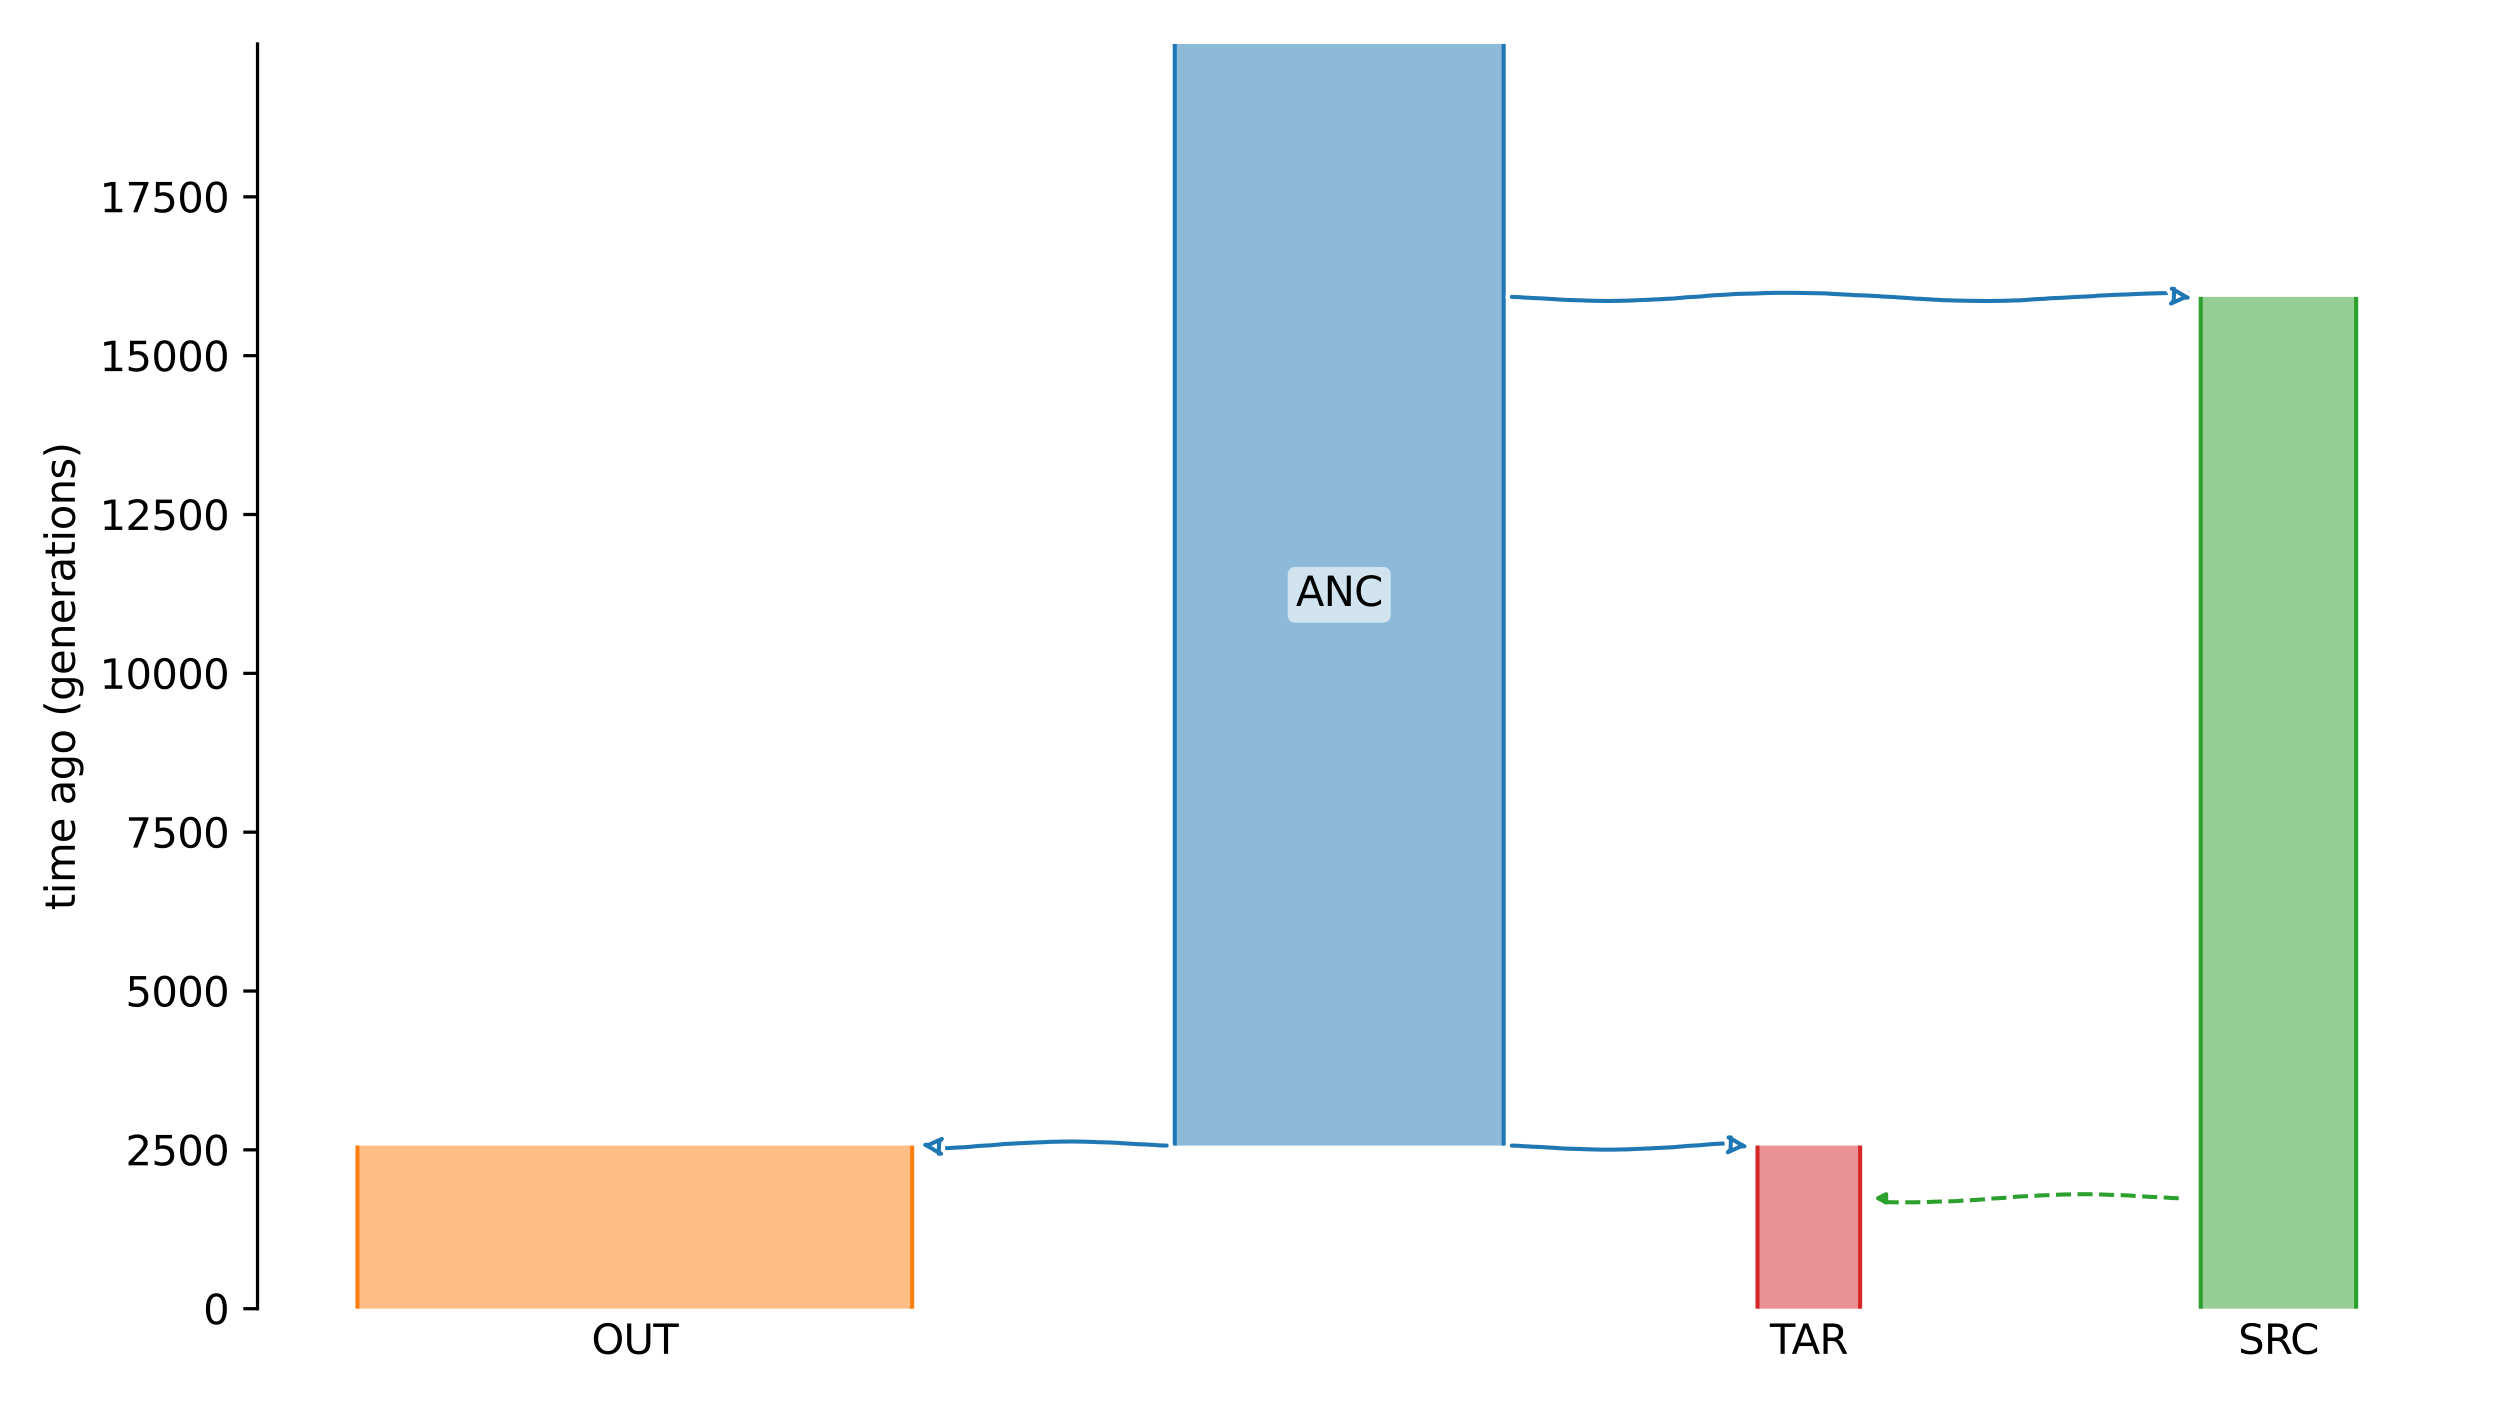 <?xml version="1.0" encoding="utf-8" standalone="no"?>
<!DOCTYPE svg PUBLIC "-//W3C//DTD SVG 1.1//EN"
  "http://www.w3.org/Graphics/SVG/1.1/DTD/svg11.dtd">
<svg xmlns:xlink="http://www.w3.org/1999/xlink" width="614.4pt" height="345.6pt" viewBox="0 0 614.4 345.6" xmlns="http://www.w3.org/2000/svg" version="1.1">
 <defs>
  <style type="text/css">*{stroke-linejoin: round; stroke-linecap: butt}</style>
 </defs>
 <g id="figure_1">
  <g id="patch_1">
   <path d="M 0 345.6 
L 614.4 345.6 
L 614.4 0 
L 0 0 
z
" style="fill: #ffffff"/>
  </g>
  <g id="axes_1">
   <g id="patch_2">
    <path d="M 63.291 321.622 
L 603.6 321.622 
L 603.6 10.8 
L 63.291 10.8 
z
" style="fill: #ffffff"/>
   </g>
   <path d="M 535.446 294.484 
L 534.446 294.453 
L 533.446 294.416 
L 532.446 294.318 
L 531.446 294.286 
L 530.446 294.212 
L 529.446 294.173 
L 528.446 294.138 
L 527.446 294.08 
L 526.446 294.01 
L 525.446 293.958 
L 524.446 293.899 
L 523.446 293.811 
L 522.446 293.764 
L 521.446 293.722 
L 520.446 293.692 
L 519.446 293.666 
L 518.446 293.644 
L 517.446 293.59 
L 516.446 293.562 
L 515.446 293.532 
L 514.446 293.507 
L 513.446 293.496 
L 512.446 293.486 
L 511.446 293.486 
L 510.446 293.495 
L 509.446 293.507 
L 508.446 293.538 
L 507.446 293.549 
L 506.446 293.579 
L 505.446 293.639 
L 504.446 293.676 
L 503.446 293.715 
L 502.446 293.758 
L 501.446 293.791 
L 500.446 293.858 
L 499.446 293.897 
L 498.446 293.94 
L 497.446 294.01 
L 496.446 294.047 
L 495.446 294.105 
L 494.446 294.216 
L 493.446 294.287 
L 492.446 294.4 
L 491.446 294.445 
L 490.446 294.507 
L 489.446 294.555 
L 488.446 294.636 
L 487.446 294.755 
L 486.446 294.825 
L 485.446 294.908 
L 484.446 294.941 
L 483.446 294.992 
L 482.446 295.061 
L 481.446 295.127 
L 480.446 295.204 
L 479.446 295.231 
L 478.446 295.258 
L 477.446 295.28 
L 476.446 295.3 
L 475.446 295.326 
L 474.446 295.376 
L 473.446 295.411 
L 472.446 295.447 
L 471.446 295.462 
L 470.446 295.478 
L 469.446 295.482 
L 468.446 295.484 
L 467.446 295.484 
L 466.446 295.482 
L 465.446 295.468 
L 464.446 295.46 
L 462.546 295.438 
" clip-path="url(#pc341ad720f)" style="fill: none; stroke-dasharray: 3.7,1.6; stroke-dashoffset: 0; stroke: #2ca02c"/>
   <g id="patch_3">
    <path d="M 288.707 10.8 
L 288.707 281.54 
M 369.546 10.8 
L 369.546 281.54 
" clip-path="url(#pc341ad720f)" style="fill: none; stroke: #ffffff; stroke-width: 3; stroke-linejoin: miter"/>
    <path d="M 288.707 10.8 
L 288.707 281.54 
M 369.546 10.8 
L 369.546 281.54 
" clip-path="url(#pc341ad720f)" style="fill: none; stroke: #1f77b4; stroke-linejoin: miter"/>
    <g id="PolyCollection_1">
     <path d="M 369.546 10.8 
L 288.707 10.8 
L 288.707 281.54 
L 369.546 281.54 
L 369.546 281.54 
L 369.546 10.8 
z
" clip-path="url(#pc341ad720f)" style="fill: #1f77b4; fill-opacity: 0.5"/>
    </g>
    <g id="patch_4">
     <path d="M 87.85 281.54 
L 87.85 321.622 
M 224.175 281.54 
L 224.175 321.622 
" clip-path="url(#pc341ad720f)" style="fill: none; stroke: #ffffff; stroke-width: 3; stroke-linejoin: miter"/>
     <path d="M 87.85 281.54 
L 87.85 321.622 
M 224.175 281.54 
L 224.175 321.622 
" clip-path="url(#pc341ad720f)" style="fill: none; stroke: #ff7f0e; stroke-linejoin: miter"/>
     <g id="PolyCollection_2">
      <path d="M 224.175 281.54 
L 87.85 281.54 
L 87.85 321.622 
L 224.175 321.622 
L 224.175 321.622 
L 224.175 281.54 
z
" clip-path="url(#pc341ad720f)" style="fill: #ff7f0e; fill-opacity: 0.5"/>
     </g>
     <g id="patch_5">
      <path d="M 540.849 72.964 
L 540.849 321.622 
M 579.04 72.964 
L 579.04 321.622 
" clip-path="url(#pc341ad720f)" style="fill: none; stroke: #ffffff; stroke-width: 3; stroke-linejoin: miter"/>
      <path d="M 540.849 72.964 
L 540.849 321.622 
M 579.04 72.964 
L 579.04 321.622 
" clip-path="url(#pc341ad720f)" style="fill: none; stroke: #2ca02c; stroke-linejoin: miter"/>
      <g id="PolyCollection_3">
       <path d="M 579.04 72.964 
L 540.849 72.964 
L 540.849 321.622 
L 579.04 321.622 
L 579.04 321.622 
L 579.04 72.964 
z
" clip-path="url(#pc341ad720f)" style="fill: #2ca02c; fill-opacity: 0.5"/>
      </g>
      <g id="patch_6">
       <path d="M 431.928 281.54 
L 431.928 321.622 
M 457.143 281.54 
L 457.143 321.622 
" clip-path="url(#pc341ad720f)" style="fill: none; stroke: #ffffff; stroke-width: 3; stroke-linejoin: miter"/>
       <path d="M 431.928 281.54 
L 431.928 321.622 
M 457.143 281.54 
L 457.143 321.622 
" clip-path="url(#pc341ad720f)" style="fill: none; stroke: #d62728; stroke-linejoin: miter"/>
       <g id="PolyCollection_4">
        <path d="M 457.143 281.54 
L 431.928 281.54 
L 431.928 321.622 
L 457.143 321.622 
L 457.143 321.622 
L 457.143 281.54 
z
" clip-path="url(#pc341ad720f)" style="fill: #d62728; fill-opacity: 0.5"/>
       </g>
       <g id="matplotlib.axis_1">
        <g id="xtick_1">
         <g id="line2d_1"/>
         <g id="text_1">
          <!-- OUT -->
          <g transform="translate(145.363 332.72) scale(0.1 -0.1)">
           <defs>
            <path id="DejaVuSans-4f" d="M 2522 4238 
Q 1834 4238 1429 3725 
Q 1025 3213 1025 2328 
Q 1025 1447 1429 934 
Q 1834 422 2522 422 
Q 3209 422 3611 934 
Q 4013 1447 4013 2328 
Q 4013 3213 3611 3725 
Q 3209 4238 2522 4238 
z
M 2522 4750 
Q 3503 4750 4090 4092 
Q 4678 3434 4678 2328 
Q 4678 1225 4090 567 
Q 3503 -91 2522 -91 
Q 1538 -91 948 565 
Q 359 1222 359 2328 
Q 359 3434 948 4092 
Q 1538 4750 2522 4750 
z
" transform="scale(0.016)"/>
            <path id="DejaVuSans-55" d="M 556 4666 
L 1191 4666 
L 1191 1831 
Q 1191 1081 1462 751 
Q 1734 422 2344 422 
Q 2950 422 3222 751 
Q 3494 1081 3494 1831 
L 3494 4666 
L 4128 4666 
L 4128 1753 
Q 4128 841 3676 375 
Q 3225 -91 2344 -91 
Q 1459 -91 1007 375 
Q 556 841 556 1753 
L 556 4666 
z
" transform="scale(0.016)"/>
            <path id="DejaVuSans-54" d="M -19 4666 
L 3928 4666 
L 3928 4134 
L 2272 4134 
L 2272 0 
L 1638 0 
L 1638 4134 
L -19 4134 
L -19 4666 
z
" transform="scale(0.016)"/>
           </defs>
           <use xlink:href="#DejaVuSans-4f"/>
           <use xlink:href="#DejaVuSans-55" x="78.711"/>
           <use xlink:href="#DejaVuSans-54" x="151.904"/>
          </g>
         </g>
        </g>
        <g id="xtick_2">
         <g id="line2d_2"/>
         <g id="text_2">
          <!-- SRC -->
          <g transform="translate(550.055 332.72) scale(0.1 -0.1)">
           <defs>
            <path id="DejaVuSans-53" d="M 3425 4513 
L 3425 3897 
Q 3066 4069 2747 4153 
Q 2428 4238 2131 4238 
Q 1616 4238 1336 4038 
Q 1056 3838 1056 3469 
Q 1056 3159 1242 3001 
Q 1428 2844 1947 2747 
L 2328 2669 
Q 3034 2534 3370 2195 
Q 3706 1856 3706 1288 
Q 3706 609 3251 259 
Q 2797 -91 1919 -91 
Q 1588 -91 1214 -16 
Q 841 59 441 206 
L 441 856 
Q 825 641 1194 531 
Q 1563 422 1919 422 
Q 2459 422 2753 634 
Q 3047 847 3047 1241 
Q 3047 1584 2836 1778 
Q 2625 1972 2144 2069 
L 1759 2144 
Q 1053 2284 737 2584 
Q 422 2884 422 3419 
Q 422 4038 858 4394 
Q 1294 4750 2059 4750 
Q 2388 4750 2728 4690 
Q 3069 4631 3425 4513 
z
" transform="scale(0.016)"/>
            <path id="DejaVuSans-52" d="M 2841 2188 
Q 3044 2119 3236 1894 
Q 3428 1669 3622 1275 
L 4263 0 
L 3584 0 
L 2988 1197 
Q 2756 1666 2539 1819 
Q 2322 1972 1947 1972 
L 1259 1972 
L 1259 0 
L 628 0 
L 628 4666 
L 2053 4666 
Q 2853 4666 3247 4331 
Q 3641 3997 3641 3322 
Q 3641 2881 3436 2590 
Q 3231 2300 2841 2188 
z
M 1259 4147 
L 1259 2491 
L 2053 2491 
Q 2509 2491 2742 2702 
Q 2975 2913 2975 3322 
Q 2975 3731 2742 3939 
Q 2509 4147 2053 4147 
L 1259 4147 
z
" transform="scale(0.016)"/>
            <path id="DejaVuSans-43" d="M 4122 4306 
L 4122 3641 
Q 3803 3938 3442 4084 
Q 3081 4231 2675 4231 
Q 1875 4231 1450 3742 
Q 1025 3253 1025 2328 
Q 1025 1406 1450 917 
Q 1875 428 2675 428 
Q 3081 428 3442 575 
Q 3803 722 4122 1019 
L 4122 359 
Q 3791 134 3420 21 
Q 3050 -91 2638 -91 
Q 1578 -91 968 557 
Q 359 1206 359 2328 
Q 359 3453 968 4101 
Q 1578 4750 2638 4750 
Q 3056 4750 3426 4639 
Q 3797 4528 4122 4306 
z
" transform="scale(0.016)"/>
           </defs>
           <use xlink:href="#DejaVuSans-53"/>
           <use xlink:href="#DejaVuSans-52" x="63.477"/>
           <use xlink:href="#DejaVuSans-43" x="127.959"/>
          </g>
         </g>
        </g>
        <g id="xtick_3">
         <g id="line2d_3"/>
         <g id="text_3">
          <!-- TAR -->
          <g transform="translate(434.975 332.72) scale(0.1 -0.1)">
           <defs>
            <path id="DejaVuSans-41" d="M 2188 4044 
L 1331 1722 
L 3047 1722 
L 2188 4044 
z
M 1831 4666 
L 2547 4666 
L 4325 0 
L 3669 0 
L 3244 1197 
L 1141 1197 
L 716 0 
L 50 0 
L 1831 4666 
z
" transform="scale(0.016)"/>
           </defs>
           <use xlink:href="#DejaVuSans-54"/>
           <use xlink:href="#DejaVuSans-41" x="53.334"/>
           <use xlink:href="#DejaVuSans-52" x="121.742"/>
          </g>
         </g>
        </g>
       </g>
       <g id="matplotlib.axis_2">
        <g id="ytick_1">
         <g id="line2d_4">
          <defs>
           <path id="mc83ff034f3" d="M 0 0 
L -3.5 0 
" style="stroke: #000000; stroke-width: 0.8"/>
          </defs>
          <g>
           <use xlink:href="#mc83ff034f3" x="63.291" y="321.622" style="stroke: #000000; stroke-width: 0.8"/>
          </g>
         </g>
         <g id="text_4">
          <!-- 0 -->
          <g transform="translate(49.928 325.421) scale(0.1 -0.1)">
           <defs>
            <path id="DejaVuSans-30" d="M 2034 4250 
Q 1547 4250 1301 3770 
Q 1056 3291 1056 2328 
Q 1056 1369 1301 889 
Q 1547 409 2034 409 
Q 2525 409 2770 889 
Q 3016 1369 3016 2328 
Q 3016 3291 2770 3770 
Q 2525 4250 2034 4250 
z
M 2034 4750 
Q 2819 4750 3233 4129 
Q 3647 3509 3647 2328 
Q 3647 1150 3233 529 
Q 2819 -91 2034 -91 
Q 1250 -91 836 529 
Q 422 1150 422 2328 
Q 422 3509 836 4129 
Q 1250 4750 2034 4750 
z
" transform="scale(0.016)"/>
           </defs>
           <use xlink:href="#DejaVuSans-30"/>
          </g>
         </g>
        </g>
        <g id="ytick_2">
         <g id="line2d_5">
          <g>
           <use xlink:href="#mc83ff034f3" x="63.291" y="282.586" style="stroke: #000000; stroke-width: 0.8"/>
          </g>
         </g>
         <g id="text_5">
          <!-- 2500 -->
          <g transform="translate(30.841 286.385) scale(0.1 -0.1)">
           <defs>
            <path id="DejaVuSans-32" d="M 1228 531 
L 3431 531 
L 3431 0 
L 469 0 
L 469 531 
Q 828 903 1448 1529 
Q 2069 2156 2228 2338 
Q 2531 2678 2651 2914 
Q 2772 3150 2772 3378 
Q 2772 3750 2511 3984 
Q 2250 4219 1831 4219 
Q 1534 4219 1204 4116 
Q 875 4013 500 3803 
L 500 4441 
Q 881 4594 1212 4672 
Q 1544 4750 1819 4750 
Q 2544 4750 2975 4387 
Q 3406 4025 3406 3419 
Q 3406 3131 3298 2873 
Q 3191 2616 2906 2266 
Q 2828 2175 2409 1742 
Q 1991 1309 1228 531 
z
" transform="scale(0.016)"/>
            <path id="DejaVuSans-35" d="M 691 4666 
L 3169 4666 
L 3169 4134 
L 1269 4134 
L 1269 2991 
Q 1406 3038 1543 3061 
Q 1681 3084 1819 3084 
Q 2600 3084 3056 2656 
Q 3513 2228 3513 1497 
Q 3513 744 3044 326 
Q 2575 -91 1722 -91 
Q 1428 -91 1123 -41 
Q 819 9 494 109 
L 494 744 
Q 775 591 1075 516 
Q 1375 441 1709 441 
Q 2250 441 2565 725 
Q 2881 1009 2881 1497 
Q 2881 1984 2565 2268 
Q 2250 2553 1709 2553 
Q 1456 2553 1204 2497 
Q 953 2441 691 2322 
L 691 4666 
z
" transform="scale(0.016)"/>
           </defs>
           <use xlink:href="#DejaVuSans-32"/>
           <use xlink:href="#DejaVuSans-35" x="63.623"/>
           <use xlink:href="#DejaVuSans-30" x="127.246"/>
           <use xlink:href="#DejaVuSans-30" x="190.869"/>
          </g>
         </g>
        </g>
        <g id="ytick_3">
         <g id="line2d_6">
          <g>
           <use xlink:href="#mc83ff034f3" x="63.291" y="243.55" style="stroke: #000000; stroke-width: 0.8"/>
          </g>
         </g>
         <g id="text_6">
          <!-- 5000 -->
          <g transform="translate(30.841 247.35) scale(0.1 -0.1)">
           <use xlink:href="#DejaVuSans-35"/>
           <use xlink:href="#DejaVuSans-30" x="63.623"/>
           <use xlink:href="#DejaVuSans-30" x="127.246"/>
           <use xlink:href="#DejaVuSans-30" x="190.869"/>
          </g>
         </g>
        </g>
        <g id="ytick_4">
         <g id="line2d_7">
          <g>
           <use xlink:href="#mc83ff034f3" x="63.291" y="204.515" style="stroke: #000000; stroke-width: 0.8"/>
          </g>
         </g>
         <g id="text_7">
          <!-- 7500 -->
          <g transform="translate(30.841 208.314) scale(0.1 -0.1)">
           <defs>
            <path id="DejaVuSans-37" d="M 525 4666 
L 3525 4666 
L 3525 4397 
L 1831 0 
L 1172 0 
L 2766 4134 
L 525 4134 
L 525 4666 
z
" transform="scale(0.016)"/>
           </defs>
           <use xlink:href="#DejaVuSans-37"/>
           <use xlink:href="#DejaVuSans-35" x="63.623"/>
           <use xlink:href="#DejaVuSans-30" x="127.246"/>
           <use xlink:href="#DejaVuSans-30" x="190.869"/>
          </g>
         </g>
        </g>
        <g id="ytick_5">
         <g id="line2d_8">
          <g>
           <use xlink:href="#mc83ff034f3" x="63.291" y="165.479" style="stroke: #000000; stroke-width: 0.8"/>
          </g>
         </g>
         <g id="text_8">
          <!-- 10000 -->
          <g transform="translate(24.478 169.278) scale(0.1 -0.1)">
           <defs>
            <path id="DejaVuSans-31" d="M 794 531 
L 1825 531 
L 1825 4091 
L 703 3866 
L 703 4441 
L 1819 4666 
L 2450 4666 
L 2450 531 
L 3481 531 
L 3481 0 
L 794 0 
L 794 531 
z
" transform="scale(0.016)"/>
           </defs>
           <use xlink:href="#DejaVuSans-31"/>
           <use xlink:href="#DejaVuSans-30" x="63.623"/>
           <use xlink:href="#DejaVuSans-30" x="127.246"/>
           <use xlink:href="#DejaVuSans-30" x="190.869"/>
           <use xlink:href="#DejaVuSans-30" x="254.492"/>
          </g>
         </g>
        </g>
        <g id="ytick_6">
         <g id="line2d_9">
          <g>
           <use xlink:href="#mc83ff034f3" x="63.291" y="126.443" style="stroke: #000000; stroke-width: 0.8"/>
          </g>
         </g>
         <g id="text_9">
          <!-- 12500 -->
          <g transform="translate(24.478 130.243) scale(0.1 -0.1)">
           <use xlink:href="#DejaVuSans-31"/>
           <use xlink:href="#DejaVuSans-32" x="63.623"/>
           <use xlink:href="#DejaVuSans-35" x="127.246"/>
           <use xlink:href="#DejaVuSans-30" x="190.869"/>
           <use xlink:href="#DejaVuSans-30" x="254.492"/>
          </g>
         </g>
        </g>
        <g id="ytick_7">
         <g id="line2d_10">
          <g>
           <use xlink:href="#mc83ff034f3" x="63.291" y="87.408" style="stroke: #000000; stroke-width: 0.8"/>
          </g>
         </g>
         <g id="text_10">
          <!-- 15000 -->
          <g transform="translate(24.478 91.207) scale(0.1 -0.1)">
           <use xlink:href="#DejaVuSans-31"/>
           <use xlink:href="#DejaVuSans-35" x="63.623"/>
           <use xlink:href="#DejaVuSans-30" x="127.246"/>
           <use xlink:href="#DejaVuSans-30" x="190.869"/>
           <use xlink:href="#DejaVuSans-30" x="254.492"/>
          </g>
         </g>
        </g>
        <g id="ytick_8">
         <g id="line2d_11">
          <g>
           <use xlink:href="#mc83ff034f3" x="63.291" y="48.372" style="stroke: #000000; stroke-width: 0.8"/>
          </g>
         </g>
         <g id="text_11">
          <!-- 17500 -->
          <g transform="translate(24.478 52.171) scale(0.1 -0.1)">
           <use xlink:href="#DejaVuSans-31"/>
           <use xlink:href="#DejaVuSans-37" x="63.623"/>
           <use xlink:href="#DejaVuSans-35" x="127.246"/>
           <use xlink:href="#DejaVuSans-30" x="190.869"/>
           <use xlink:href="#DejaVuSans-30" x="254.492"/>
          </g>
         </g>
        </g>
        <g id="text_12">
         <!-- time ago (generations) -->
         <g transform="translate(18.398 223.682) rotate(-90) scale(0.1 -0.1)">
          <defs>
           <path id="DejaVuSans-74" d="M 1172 4494 
L 1172 3500 
L 2356 3500 
L 2356 3053 
L 1172 3053 
L 1172 1153 
Q 1172 725 1289 603 
Q 1406 481 1766 481 
L 2356 481 
L 2356 0 
L 1766 0 
Q 1100 0 847 248 
Q 594 497 594 1153 
L 594 3053 
L 172 3053 
L 172 3500 
L 594 3500 
L 594 4494 
L 1172 4494 
z
" transform="scale(0.016)"/>
           <path id="DejaVuSans-69" d="M 603 3500 
L 1178 3500 
L 1178 0 
L 603 0 
L 603 3500 
z
M 603 4863 
L 1178 4863 
L 1178 4134 
L 603 4134 
L 603 4863 
z
" transform="scale(0.016)"/>
           <path id="DejaVuSans-6d" d="M 3328 2828 
Q 3544 3216 3844 3400 
Q 4144 3584 4550 3584 
Q 5097 3584 5394 3201 
Q 5691 2819 5691 2113 
L 5691 0 
L 5113 0 
L 5113 2094 
Q 5113 2597 4934 2840 
Q 4756 3084 4391 3084 
Q 3944 3084 3684 2787 
Q 3425 2491 3425 1978 
L 3425 0 
L 2847 0 
L 2847 2094 
Q 2847 2600 2669 2842 
Q 2491 3084 2119 3084 
Q 1678 3084 1418 2786 
Q 1159 2488 1159 1978 
L 1159 0 
L 581 0 
L 581 3500 
L 1159 3500 
L 1159 2956 
Q 1356 3278 1631 3431 
Q 1906 3584 2284 3584 
Q 2666 3584 2933 3390 
Q 3200 3197 3328 2828 
z
" transform="scale(0.016)"/>
           <path id="DejaVuSans-65" d="M 3597 1894 
L 3597 1613 
L 953 1613 
Q 991 1019 1311 708 
Q 1631 397 2203 397 
Q 2534 397 2845 478 
Q 3156 559 3463 722 
L 3463 178 
Q 3153 47 2828 -22 
Q 2503 -91 2169 -91 
Q 1331 -91 842 396 
Q 353 884 353 1716 
Q 353 2575 817 3079 
Q 1281 3584 2069 3584 
Q 2775 3584 3186 3129 
Q 3597 2675 3597 1894 
z
M 3022 2063 
Q 3016 2534 2758 2815 
Q 2500 3097 2075 3097 
Q 1594 3097 1305 2825 
Q 1016 2553 972 2059 
L 3022 2063 
z
" transform="scale(0.016)"/>
           <path id="DejaVuSans-20" transform="scale(0.016)"/>
           <path id="DejaVuSans-61" d="M 2194 1759 
Q 1497 1759 1228 1600 
Q 959 1441 959 1056 
Q 959 750 1161 570 
Q 1363 391 1709 391 
Q 2188 391 2477 730 
Q 2766 1069 2766 1631 
L 2766 1759 
L 2194 1759 
z
M 3341 1997 
L 3341 0 
L 2766 0 
L 2766 531 
Q 2569 213 2275 61 
Q 1981 -91 1556 -91 
Q 1019 -91 701 211 
Q 384 513 384 1019 
Q 384 1609 779 1909 
Q 1175 2209 1959 2209 
L 2766 2209 
L 2766 2266 
Q 2766 2663 2505 2880 
Q 2244 3097 1772 3097 
Q 1472 3097 1187 3025 
Q 903 2953 641 2809 
L 641 3341 
Q 956 3463 1253 3523 
Q 1550 3584 1831 3584 
Q 2591 3584 2966 3190 
Q 3341 2797 3341 1997 
z
" transform="scale(0.016)"/>
           <path id="DejaVuSans-67" d="M 2906 1791 
Q 2906 2416 2648 2759 
Q 2391 3103 1925 3103 
Q 1463 3103 1205 2759 
Q 947 2416 947 1791 
Q 947 1169 1205 825 
Q 1463 481 1925 481 
Q 2391 481 2648 825 
Q 2906 1169 2906 1791 
z
M 3481 434 
Q 3481 -459 3084 -895 
Q 2688 -1331 1869 -1331 
Q 1566 -1331 1297 -1286 
Q 1028 -1241 775 -1147 
L 775 -588 
Q 1028 -725 1275 -790 
Q 1522 -856 1778 -856 
Q 2344 -856 2625 -561 
Q 2906 -266 2906 331 
L 2906 616 
Q 2728 306 2450 153 
Q 2172 0 1784 0 
Q 1141 0 747 490 
Q 353 981 353 1791 
Q 353 2603 747 3093 
Q 1141 3584 1784 3584 
Q 2172 3584 2450 3431 
Q 2728 3278 2906 2969 
L 2906 3500 
L 3481 3500 
L 3481 434 
z
" transform="scale(0.016)"/>
           <path id="DejaVuSans-6f" d="M 1959 3097 
Q 1497 3097 1228 2736 
Q 959 2375 959 1747 
Q 959 1119 1226 758 
Q 1494 397 1959 397 
Q 2419 397 2687 759 
Q 2956 1122 2956 1747 
Q 2956 2369 2687 2733 
Q 2419 3097 1959 3097 
z
M 1959 3584 
Q 2709 3584 3137 3096 
Q 3566 2609 3566 1747 
Q 3566 888 3137 398 
Q 2709 -91 1959 -91 
Q 1206 -91 779 398 
Q 353 888 353 1747 
Q 353 2609 779 3096 
Q 1206 3584 1959 3584 
z
" transform="scale(0.016)"/>
           <path id="DejaVuSans-28" d="M 1984 4856 
Q 1566 4138 1362 3434 
Q 1159 2731 1159 2009 
Q 1159 1288 1364 580 
Q 1569 -128 1984 -844 
L 1484 -844 
Q 1016 -109 783 600 
Q 550 1309 550 2009 
Q 550 2706 781 3412 
Q 1013 4119 1484 4856 
L 1984 4856 
z
" transform="scale(0.016)"/>
           <path id="DejaVuSans-6e" d="M 3513 2113 
L 3513 0 
L 2938 0 
L 2938 2094 
Q 2938 2591 2744 2837 
Q 2550 3084 2163 3084 
Q 1697 3084 1428 2787 
Q 1159 2491 1159 1978 
L 1159 0 
L 581 0 
L 581 3500 
L 1159 3500 
L 1159 2956 
Q 1366 3272 1645 3428 
Q 1925 3584 2291 3584 
Q 2894 3584 3203 3211 
Q 3513 2838 3513 2113 
z
" transform="scale(0.016)"/>
           <path id="DejaVuSans-72" d="M 2631 2963 
Q 2534 3019 2420 3045 
Q 2306 3072 2169 3072 
Q 1681 3072 1420 2755 
Q 1159 2438 1159 1844 
L 1159 0 
L 581 0 
L 581 3500 
L 1159 3500 
L 1159 2956 
Q 1341 3275 1631 3429 
Q 1922 3584 2338 3584 
Q 2397 3584 2469 3576 
Q 2541 3569 2628 3553 
L 2631 2963 
z
" transform="scale(0.016)"/>
           <path id="DejaVuSans-73" d="M 2834 3397 
L 2834 2853 
Q 2591 2978 2328 3040 
Q 2066 3103 1784 3103 
Q 1356 3103 1142 2972 
Q 928 2841 928 2578 
Q 928 2378 1081 2264 
Q 1234 2150 1697 2047 
L 1894 2003 
Q 2506 1872 2764 1633 
Q 3022 1394 3022 966 
Q 3022 478 2636 193 
Q 2250 -91 1575 -91 
Q 1294 -91 989 -36 
Q 684 19 347 128 
L 347 722 
Q 666 556 975 473 
Q 1284 391 1588 391 
Q 1994 391 2212 530 
Q 2431 669 2431 922 
Q 2431 1156 2273 1281 
Q 2116 1406 1581 1522 
L 1381 1569 
Q 847 1681 609 1914 
Q 372 2147 372 2553 
Q 372 3047 722 3315 
Q 1072 3584 1716 3584 
Q 2034 3584 2315 3537 
Q 2597 3491 2834 3397 
z
" transform="scale(0.016)"/>
           <path id="DejaVuSans-29" d="M 513 4856 
L 1013 4856 
Q 1481 4119 1714 3412 
Q 1947 2706 1947 2009 
Q 1947 1309 1714 600 
Q 1481 -109 1013 -844 
L 513 -844 
Q 928 -128 1133 580 
Q 1338 1288 1338 2009 
Q 1338 2731 1133 3434 
Q 928 4138 513 4856 
z
" transform="scale(0.016)"/>
          </defs>
          <use xlink:href="#DejaVuSans-74"/>
          <use xlink:href="#DejaVuSans-69" x="39.209"/>
          <use xlink:href="#DejaVuSans-6d" x="66.992"/>
          <use xlink:href="#DejaVuSans-65" x="164.404"/>
          <use xlink:href="#DejaVuSans-20" x="225.928"/>
          <use xlink:href="#DejaVuSans-61" x="257.715"/>
          <use xlink:href="#DejaVuSans-67" x="318.994"/>
          <use xlink:href="#DejaVuSans-6f" x="382.471"/>
          <use xlink:href="#DejaVuSans-20" x="443.652"/>
          <use xlink:href="#DejaVuSans-28" x="475.439"/>
          <use xlink:href="#DejaVuSans-67" x="514.453"/>
          <use xlink:href="#DejaVuSans-65" x="577.93"/>
          <use xlink:href="#DejaVuSans-6e" x="639.453"/>
          <use xlink:href="#DejaVuSans-65" x="702.832"/>
          <use xlink:href="#DejaVuSans-72" x="764.355"/>
          <use xlink:href="#DejaVuSans-61" x="805.469"/>
          <use xlink:href="#DejaVuSans-74" x="866.748"/>
          <use xlink:href="#DejaVuSans-69" x="905.957"/>
          <use xlink:href="#DejaVuSans-6f" x="933.74"/>
          <use xlink:href="#DejaVuSans-6e" x="994.922"/>
          <use xlink:href="#DejaVuSans-73" x="1058.301"/>
          <use xlink:href="#DejaVuSans-29" x="1110.4"/>
         </g>
        </g>
       </g>
       <g id="patch_7">
        <path d="M 286.71 281.54 
L 285.71 281.509 
L 284.71 281.472 
L 283.71 281.374 
L 282.71 281.341 
L 281.71 281.268 
L 280.71 281.229 
L 279.71 281.194 
L 278.71 281.136 
L 277.71 281.066 
L 276.71 281.014 
L 275.71 280.955 
L 274.71 280.866 
L 273.71 280.82 
L 272.71 280.778 
L 271.71 280.747 
L 270.71 280.721 
L 269.71 280.7 
L 268.71 280.646 
L 267.71 280.618 
L 266.71 280.588 
L 265.71 280.563 
L 264.71 280.552 
L 263.71 280.541 
L 262.71 280.542 
L 261.71 280.551 
L 260.71 280.563 
L 259.71 280.594 
L 258.71 280.605 
L 257.71 280.635 
L 256.71 280.695 
L 255.71 280.732 
L 254.71 280.771 
L 253.71 280.814 
L 252.71 280.846 
L 251.71 280.914 
L 250.71 280.953 
L 249.71 280.996 
L 248.71 281.066 
L 247.71 281.103 
L 246.71 281.161 
L 245.71 281.272 
L 244.71 281.343 
L 243.71 281.455 
L 242.71 281.501 
L 241.71 281.563 
L 240.71 281.611 
L 239.71 281.692 
L 238.71 281.81 
L 237.71 281.881 
L 236.71 281.964 
L 235.71 281.997 
L 234.71 282.048 
L 233.71 282.117 
L 232.71 282.183 
L 231.71 282.26 
L 230.71 282.287 
L 229.71 282.314 
L 228.71 282.336 
L 227.289 282.356 
" clip-path="url(#pc341ad720f)" style="fill: none; stroke: #ffffff; stroke-width: 3; stroke-linecap: round"/>
        <path d="M 286.71 281.54 
L 285.71 281.509 
L 284.71 281.472 
L 283.71 281.374 
L 282.71 281.341 
L 281.71 281.268 
L 280.71 281.229 
L 279.71 281.194 
L 278.71 281.136 
L 277.71 281.066 
L 276.71 281.014 
L 275.71 280.955 
L 274.71 280.866 
L 273.71 280.82 
L 272.71 280.778 
L 271.71 280.747 
L 270.71 280.721 
L 269.71 280.7 
L 268.71 280.646 
L 267.71 280.618 
L 266.71 280.588 
L 265.71 280.563 
L 264.71 280.552 
L 263.71 280.541 
L 262.71 280.542 
L 261.71 280.551 
L 260.71 280.563 
L 259.71 280.594 
L 258.71 280.605 
L 257.71 280.635 
L 256.71 280.695 
L 255.71 280.732 
L 254.71 280.771 
L 253.71 280.814 
L 252.71 280.846 
L 251.71 280.914 
L 250.71 280.953 
L 249.71 280.996 
L 248.71 281.066 
L 247.71 281.103 
L 246.71 281.161 
L 245.71 281.272 
L 244.71 281.343 
L 243.71 281.455 
L 242.71 281.501 
L 241.71 281.563 
L 240.71 281.611 
L 239.71 281.692 
L 238.71 281.81 
L 237.71 281.881 
L 236.71 281.964 
L 235.71 281.997 
L 234.71 282.048 
L 233.71 282.117 
L 232.71 282.183 
L 231.71 282.26 
L 230.71 282.287 
L 229.71 282.314 
L 228.71 282.336 
L 227.289 282.356 
" clip-path="url(#pc341ad720f)" style="fill: none; stroke: #1f77b4; stroke-linecap: round"/>
        <path d="M 231.289 283.54 
L 230.409 283.065 
L 229.531 282.584 
L 228.68 282.05 
L 227.378 281.362 
L 228.306 281.336 
L 229.217 280.924 
L 230.128 280.508 
L 231.47 279.901 
L 230.815 280.54 
L 230.763 281.54 
L 230.704 283.54 
z
" clip-path="url(#pc341ad720f)" style="fill: #ffffff; stroke: #ffffff; stroke-width: 3; stroke-linecap: round"/>
        <path d="M 231.289 283.54 
L 230.409 283.065 
L 229.531 282.584 
L 228.68 282.05 
L 227.378 281.362 
L 228.306 281.336 
L 229.217 280.924 
L 230.128 280.508 
L 231.47 279.901 
L 230.815 280.54 
L 230.763 281.54 
L 230.704 283.54 
z
" clip-path="url(#pc341ad720f)" style="fill: #ffffff; stroke: #1f77b4; stroke-linecap: round"/>
        <g id="patch_8">
         <path d="M 371.545 72.964 
L 372.545 72.996 
L 373.545 73.033 
L 374.545 73.13 
L 375.545 73.163 
L 376.545 73.237 
L 377.545 73.275 
L 378.545 73.311 
L 379.545 73.368 
L 380.545 73.439 
L 381.545 73.491 
L 382.545 73.55 
L 383.545 73.638 
L 384.545 73.684 
L 385.545 73.727 
L 386.545 73.757 
L 387.545 73.783 
L 388.545 73.804 
L 389.545 73.859 
L 390.545 73.887 
L 391.545 73.916 
L 392.545 73.942 
L 393.545 73.953 
L 394.545 73.963 
L 395.545 73.963 
L 396.545 73.953 
L 397.545 73.942 
L 398.545 73.911 
L 399.545 73.899 
L 400.545 73.869 
L 401.545 73.81 
L 402.545 73.772 
L 403.545 73.733 
L 404.545 73.691 
L 405.545 73.658 
L 406.545 73.591 
L 407.545 73.551 
L 408.545 73.509 
L 409.545 73.438 
L 410.545 73.402 
L 411.545 73.343 
L 412.545 73.232 
L 413.545 73.162 
L 414.545 73.049 
L 415.545 73.003 
L 416.545 72.942 
L 417.545 72.893 
L 418.545 72.813 
L 419.545 72.694 
L 420.545 72.624 
L 421.545 72.541 
L 422.545 72.507 
L 423.545 72.456 
L 424.545 72.388 
L 425.545 72.322 
L 426.545 72.245 
L 427.545 72.217 
L 428.545 72.191 
L 429.545 72.168 
L 430.545 72.149 
L 431.545 72.122 
L 432.545 72.072 
L 433.545 72.037 
L 434.545 72.002 
L 435.545 71.986 
L 436.545 71.97 
L 437.545 71.967 
L 438.545 71.965 
L 439.545 71.965 
L 440.545 71.967 
L 441.545 71.98 
L 442.545 71.989 
L 443.545 72.01 
L 444.545 72.033 
L 445.545 72.05 
L 446.545 72.069 
L 447.545 72.089 
L 448.545 72.106 
L 449.545 72.169 
L 450.545 72.244 
L 451.545 72.277 
L 452.545 72.344 
L 453.545 72.398 
L 454.545 72.432 
L 455.545 72.522 
L 456.545 72.551 
L 457.545 72.582 
L 458.545 72.613 
L 459.545 72.668 
L 460.545 72.733 
L 461.545 72.771 
L 462.545 72.867 
L 463.545 72.916 
L 464.545 72.96 
L 465.545 73 
L 466.545 73.108 
L 467.545 73.15 
L 468.545 73.212 
L 469.545 73.282 
L 470.545 73.387 
L 471.545 73.424 
L 472.545 73.47 
L 473.545 73.538 
L 474.545 73.587 
L 475.545 73.664 
L 476.545 73.695 
L 477.545 73.764 
L 478.545 73.788 
L 479.545 73.817 
L 480.545 73.859 
L 481.545 73.88 
L 482.545 73.894 
L 483.545 73.921 
L 484.545 73.93 
L 485.545 73.943 
L 486.545 73.954 
L 487.545 73.96 
L 488.545 73.964 
L 489.545 73.959 
L 490.545 73.945 
L 491.545 73.938 
L 492.545 73.913 
L 493.545 73.89 
L 494.545 73.853 
L 495.545 73.827 
L 496.545 73.805 
L 497.545 73.736 
L 498.545 73.662 
L 499.545 73.568 
L 500.545 73.517 
L 501.545 73.463 
L 502.545 73.428 
L 503.545 73.322 
L 504.545 73.269 
L 505.545 73.232 
L 506.545 73.201 
L 507.545 73.14 
L 508.545 73.073 
L 509.545 73.024 
L 510.545 72.959 
L 511.545 72.92 
L 512.545 72.878 
L 513.545 72.836 
L 514.545 72.777 
L 515.545 72.664 
L 516.545 72.612 
L 517.545 72.572 
L 518.545 72.525 
L 519.545 72.468 
L 520.545 72.436 
L 521.545 72.399 
L 522.545 72.367 
L 523.545 72.333 
L 524.545 72.275 
L 525.545 72.229 
L 526.545 72.2 
L 527.545 72.149 
L 528.545 72.124 
L 529.545 72.103 
L 530.545 72.068 
L 531.545 72.044 
L 532.545 72.03 
L 533.545 72.011 
L 534.545 71.995 
L 535.545 71.983 
L 536.545 71.977 
L 537.729 71.97 
" clip-path="url(#pc341ad720f)" style="fill: none; stroke: #ffffff; stroke-width: 3; stroke-linecap: round"/>
         <path d="M 371.545 72.964 
L 372.545 72.996 
L 373.545 73.033 
L 374.545 73.13 
L 375.545 73.163 
L 376.545 73.237 
L 377.545 73.275 
L 378.545 73.311 
L 379.545 73.368 
L 380.545 73.439 
L 381.545 73.491 
L 382.545 73.55 
L 383.545 73.638 
L 384.545 73.684 
L 385.545 73.727 
L 386.545 73.757 
L 387.545 73.783 
L 388.545 73.804 
L 389.545 73.859 
L 390.545 73.887 
L 391.545 73.916 
L 392.545 73.942 
L 393.545 73.953 
L 394.545 73.963 
L 395.545 73.963 
L 396.545 73.953 
L 397.545 73.942 
L 398.545 73.911 
L 399.545 73.899 
L 400.545 73.869 
L 401.545 73.81 
L 402.545 73.772 
L 403.545 73.733 
L 404.545 73.691 
L 405.545 73.658 
L 406.545 73.591 
L 407.545 73.551 
L 408.545 73.509 
L 409.545 73.438 
L 410.545 73.402 
L 411.545 73.343 
L 412.545 73.232 
L 413.545 73.162 
L 414.545 73.049 
L 415.545 73.003 
L 416.545 72.942 
L 417.545 72.893 
L 418.545 72.813 
L 419.545 72.694 
L 420.545 72.624 
L 421.545 72.541 
L 422.545 72.507 
L 423.545 72.456 
L 424.545 72.388 
L 425.545 72.322 
L 426.545 72.245 
L 427.545 72.217 
L 428.545 72.191 
L 429.545 72.168 
L 430.545 72.149 
L 431.545 72.122 
L 432.545 72.072 
L 433.545 72.037 
L 434.545 72.002 
L 435.545 71.986 
L 436.545 71.97 
L 437.545 71.967 
L 438.545 71.965 
L 439.545 71.965 
L 440.545 71.967 
L 441.545 71.98 
L 442.545 71.989 
L 443.545 72.01 
L 444.545 72.033 
L 445.545 72.05 
L 446.545 72.069 
L 447.545 72.089 
L 448.545 72.106 
L 449.545 72.169 
L 450.545 72.244 
L 451.545 72.277 
L 452.545 72.344 
L 453.545 72.398 
L 454.545 72.432 
L 455.545 72.522 
L 456.545 72.551 
L 457.545 72.582 
L 458.545 72.613 
L 459.545 72.668 
L 460.545 72.733 
L 461.545 72.771 
L 462.545 72.867 
L 463.545 72.916 
L 464.545 72.96 
L 465.545 73 
L 466.545 73.108 
L 467.545 73.15 
L 468.545 73.212 
L 469.545 73.282 
L 470.545 73.387 
L 471.545 73.424 
L 472.545 73.47 
L 473.545 73.538 
L 474.545 73.587 
L 475.545 73.664 
L 476.545 73.695 
L 477.545 73.764 
L 478.545 73.788 
L 479.545 73.817 
L 480.545 73.859 
L 481.545 73.88 
L 482.545 73.894 
L 483.545 73.921 
L 484.545 73.93 
L 485.545 73.943 
L 486.545 73.954 
L 487.545 73.96 
L 488.545 73.964 
L 489.545 73.959 
L 490.545 73.945 
L 491.545 73.938 
L 492.545 73.913 
L 493.545 73.89 
L 494.545 73.853 
L 495.545 73.827 
L 496.545 73.805 
L 497.545 73.736 
L 498.545 73.662 
L 499.545 73.568 
L 500.545 73.517 
L 501.545 73.463 
L 502.545 73.428 
L 503.545 73.322 
L 504.545 73.269 
L 505.545 73.232 
L 506.545 73.201 
L 507.545 73.14 
L 508.545 73.073 
L 509.545 73.024 
L 510.545 72.959 
L 511.545 72.92 
L 512.545 72.878 
L 513.545 72.836 
L 514.545 72.777 
L 515.545 72.664 
L 516.545 72.612 
L 517.545 72.572 
L 518.545 72.525 
L 519.545 72.468 
L 520.545 72.436 
L 521.545 72.399 
L 522.545 72.367 
L 523.545 72.333 
L 524.545 72.275 
L 525.545 72.229 
L 526.545 72.2 
L 527.545 72.149 
L 528.545 72.124 
L 529.545 72.103 
L 530.545 72.068 
L 531.545 72.044 
L 532.545 72.03 
L 533.545 72.011 
L 534.545 71.995 
L 535.545 71.983 
L 536.545 71.977 
L 537.729 71.97 
" clip-path="url(#pc341ad720f)" style="fill: none; stroke: #1f77b4; stroke-linecap: round"/>
         <path d="M 533.729 70.964 
L 534.61 71.44 
L 535.488 71.92 
L 536.338 72.455 
L 537.64 73.142 
L 536.713 73.168 
L 535.801 73.581 
L 534.891 73.996 
L 533.549 74.603 
L 534.204 73.964 
L 534.256 72.964 
L 534.315 70.964 
z
" clip-path="url(#pc341ad720f)" style="fill: #ffffff; stroke: #ffffff; stroke-width: 3; stroke-linecap: round"/>
         <path d="M 533.729 70.964 
L 534.61 71.44 
L 535.488 71.92 
L 536.338 72.455 
L 537.64 73.142 
L 536.713 73.168 
L 535.801 73.581 
L 534.891 73.996 
L 533.549 74.603 
L 534.204 73.964 
L 534.256 72.964 
L 534.315 70.964 
z
" clip-path="url(#pc341ad720f)" style="fill: #ffffff; stroke: #1f77b4; stroke-linecap: round"/>
         <g id="patch_9">
          <path d="M 371.545 281.54 
L 372.545 281.571 
L 373.545 281.608 
L 374.545 281.706 
L 375.545 281.739 
L 376.545 281.812 
L 377.545 281.851 
L 378.545 281.886 
L 379.545 281.944 
L 380.545 282.014 
L 381.545 282.066 
L 382.545 282.125 
L 383.545 282.214 
L 384.545 282.26 
L 385.545 282.302 
L 386.545 282.333 
L 387.545 282.359 
L 388.545 282.38 
L 389.545 282.434 
L 390.545 282.462 
L 391.545 282.492 
L 392.545 282.517 
L 393.545 282.529 
L 394.545 282.539 
L 395.545 282.538 
L 396.545 282.529 
L 397.545 282.517 
L 398.545 282.486 
L 399.545 282.475 
L 400.545 282.445 
L 401.545 282.385 
L 402.545 282.348 
L 403.545 282.309 
L 404.545 282.266 
L 405.545 282.234 
L 406.545 282.166 
L 407.545 282.127 
L 408.545 282.084 
L 409.545 282.014 
L 410.545 281.977 
L 411.545 281.919 
L 412.545 281.808 
L 413.545 281.737 
L 414.545 281.625 
L 415.545 281.579 
L 416.545 281.517 
L 417.545 281.469 
L 418.545 281.388 
L 419.545 281.27 
L 420.545 281.199 
L 421.545 281.116 
L 422.545 281.083 
L 423.545 281.032 
L 424.545 280.963 
L 425.545 280.897 
L 426.545 280.82 
L 427.545 280.793 
L 428.809 280.766 
" clip-path="url(#pc341ad720f)" style="fill: none; stroke: #ffffff; stroke-width: 3; stroke-linecap: round"/>
          <path d="M 371.545 281.54 
L 372.545 281.571 
L 373.545 281.608 
L 374.545 281.706 
L 375.545 281.739 
L 376.545 281.812 
L 377.545 281.851 
L 378.545 281.886 
L 379.545 281.944 
L 380.545 282.014 
L 381.545 282.066 
L 382.545 282.125 
L 383.545 282.214 
L 384.545 282.26 
L 385.545 282.302 
L 386.545 282.333 
L 387.545 282.359 
L 388.545 282.38 
L 389.545 282.434 
L 390.545 282.462 
L 391.545 282.492 
L 392.545 282.517 
L 393.545 282.529 
L 394.545 282.539 
L 395.545 282.538 
L 396.545 282.529 
L 397.545 282.517 
L 398.545 282.486 
L 399.545 282.475 
L 400.545 282.445 
L 401.545 282.385 
L 402.545 282.348 
L 403.545 282.309 
L 404.545 282.266 
L 405.545 282.234 
L 406.545 282.166 
L 407.545 282.127 
L 408.545 282.084 
L 409.545 282.014 
L 410.545 281.977 
L 411.545 281.919 
L 412.545 281.808 
L 413.545 281.737 
L 414.545 281.625 
L 415.545 281.579 
L 416.545 281.517 
L 417.545 281.469 
L 418.545 281.388 
L 419.545 281.27 
L 420.545 281.199 
L 421.545 281.116 
L 422.545 281.083 
L 423.545 281.032 
L 424.545 280.963 
L 425.545 280.897 
L 426.545 280.82 
L 427.545 280.793 
L 428.809 280.766 
" clip-path="url(#pc341ad720f)" style="fill: none; stroke: #1f77b4; stroke-linecap: round"/>
          <path d="M 424.809 279.54 
L 425.689 280.015 
L 426.567 280.496 
L 427.418 281.03 
L 428.72 281.718 
L 427.793 281.744 
L 426.881 282.156 
L 425.971 282.572 
L 424.628 283.179 
L 425.283 282.54 
L 425.335 281.54 
L 425.394 279.54 
z
" clip-path="url(#pc341ad720f)" style="fill: #ffffff; stroke: #ffffff; stroke-width: 3; stroke-linecap: round"/>
          <path d="M 424.809 279.54 
L 425.689 280.015 
L 426.567 280.496 
L 427.418 281.03 
L 428.72 281.718 
L 427.793 281.744 
L 426.881 282.156 
L 425.971 282.572 
L 424.628 283.179 
L 425.283 282.54 
L 425.335 281.54 
L 425.394 279.54 
z
" clip-path="url(#pc341ad720f)" style="fill: #ffffff; stroke: #1f77b4; stroke-linecap: round"/>
          <path d="M 462.546 294.484 
" clip-path="url(#pc341ad720f)" style="fill: none; stroke-dasharray: 3.7,1.6; stroke-dashoffset: 0; stroke: #2ca02c"/>
          <path d="M 461.546 294.484 
L 463.546 295.484 
L 463.546 293.484 
z
" clip-path="url(#pc341ad720f)" style="fill: #2ca02c; stroke: #2ca02c; stroke-linejoin: miter"/>
          <g id="patch_10">
           <path d="M 63.291 321.622 
L 63.291 10.8 
" style="fill: none; stroke: #000000; stroke-width: 0.8; stroke-linejoin: miter; stroke-linecap: square"/>
          </g>
          <g id="text_13">
           <g id="patch_11">
            <path d="M 318.474 153.009 
L 339.779 153.009 
Q 341.779 153.009 341.779 151.009 
L 341.779 141.331 
Q 341.779 139.331 339.779 139.331 
L 318.474 139.331 
Q 316.474 139.331 316.474 141.331 
L 316.474 151.009 
Q 316.474 153.009 318.474 153.009 
z
" style="fill: #ffffff; opacity: 0.6"/>
           </g>
           <!-- ANC -->
           <g transform="translate(318.474 148.929) scale(0.1 -0.1)">
            <defs>
             <path id="DejaVuSans-4e" d="M 628 4666 
L 1478 4666 
L 3547 763 
L 3547 4666 
L 4159 4666 
L 4159 0 
L 3309 0 
L 1241 3903 
L 1241 0 
L 628 0 
L 628 4666 
z
" transform="scale(0.016)"/>
            </defs>
            <use xlink:href="#DejaVuSans-41"/>
            <use xlink:href="#DejaVuSans-4e" x="68.408"/>
            <use xlink:href="#DejaVuSans-43" x="143.213"/>
           </g>
          </g>
         </g>
        </g>
        <defs>
         <clipPath id="pc341ad720f">
          <rect x="63.291" y="10.8" width="540.309" height="310.822"/>
         </clipPath>
        </defs>
       </g>
      </g>
     </g>
    </g>
   </g>
  </g>
 </g>
</svg>
